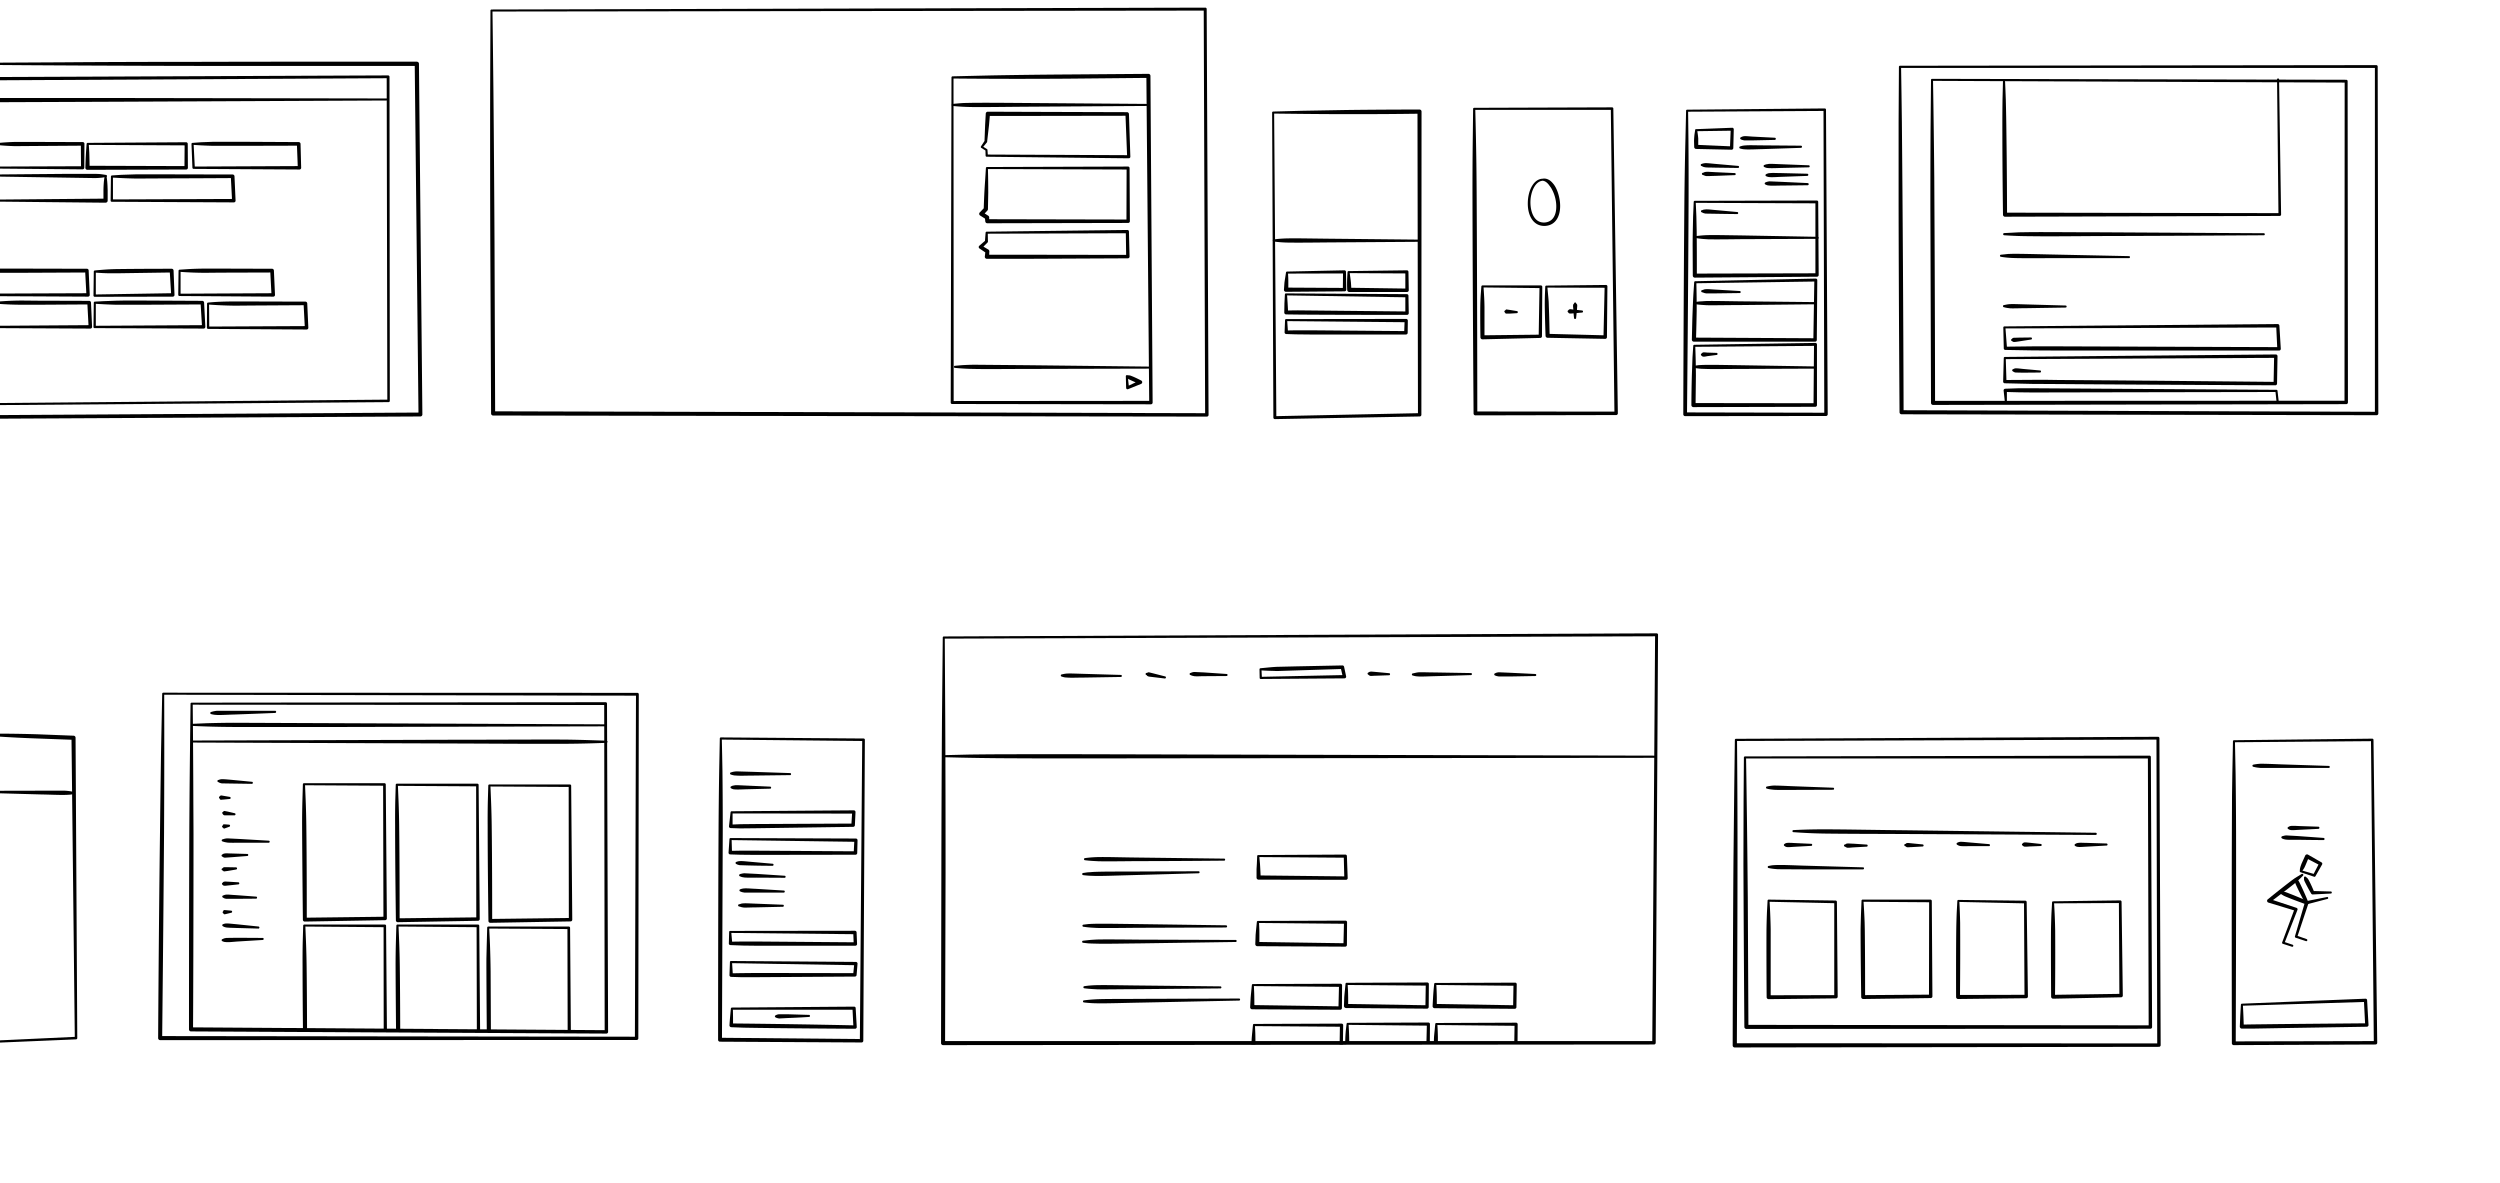 <svg viewBox="0 0 16046 7592" xmlns="http://www.w3.org/2000/svg" fill-rule="evenodd" clip-rule="evenodd" stroke-linejoin="round" stroke-miterlimit="2"><path d="M-135 2601l2629-20a8 8 0 008-8l-2-2080a9 9 0 00-9-9l-2652 11a10 10 0 00-10 11l13 2171a11 11 0 0012 11l2845-15a13 13 0 0012-13l-22-2251c0-7-6-13-14-13 0 0-711-1-1422 1-303 0-606 1-854 3l-569 3a7 7 0 000 13 218035 218035 0 001423 7h1409l24 2225-2821 17v-64zm0-13l2621-23-4-2063-2632 14 14 2072z"/><path d="M-285 649a6735 6735 0 00278 7l749-3 1749-8a7 7 0 000-13l-1749-3H-7a8120 8120 0 00-178 3 6710 6710 0 00-100 4 7 7 0 000 13zm270 282a1338 1338 0 0083 6l26 1 131-1 294-2 1 132-543 2a7 7 0 000 13l553 5a11 11 0 0011-10l1-154a11 11 0 00-12-11l-305-1H94a1587 1587 0 00-109 7 7 7 0 000 13zm578-14a7 7 0 00-7 6l-4 56-2 37-2 61a13 13 0 0014 13l633-2c6 0 11-5 11-11l-1-154c0-5-5-10-10-10l-632 4zm7 13l615 3-1 133-609-2a3322 3322 0 00-1-48 1820 1820 0 00-1-37 2718 2718 0 00-3-49zm666-13a7 7 0 00-7 7l6 153a8 8 0 008 7l679 4a11 11 0 0011-11l-4-154a12 12 0 00-12-11l-381-2h-164l-81 3-55 4zm7 13l48 3a2593 2593 0 0081 3h164l370-1 5 131-661 3-7-139zm-524 196a7 7 0 00-7 7l-2 155a7 7 0 008 7l783 4a11 11 0 0011-12l-7-156a12 12 0 00-12-11l-434-1H873l-93 3-62 4zm6 14l56 3a3292 3292 0 0093 3l185-1a122464 122464 0 00423-2l7 134-764 3v-140zm-942 591a7 7 0 00-7 7l-1 155a7 7 0 007 7l783 4a11 11 0 0011-12l-7-156c0-6-5-11-11-11l-434-1H-62a3296 3296 0 00-93 3l-62 4zm6 14a3327 3327 0 00149 6h186l423-2 7 133-764 3v-140zm819-9a7 7 0 00-6 6l-2 155a8 8 0 008 8l501-1a11 11 0 0011-12l-6-156a12 12 0 00-12-11s-200 0-346 2a1362 1362 0 00-103 5 1381 1381 0 00-45 4zm7 14a1651 1651 0 0082 4h59l334-5 8 133-483 8v-141zm537-19a7 7 0 00-6 7l-2 155a8 8 0 008 7l602 4a11 11 0 0011-12l-7-156a12 12 0 00-12-11l-332-1h-100a2110 2110 0 00-102 3l-60 4zm7 14a2253 2253 0 00155 6l100-1 321-1 7 133-583 3v-140zM-22 1936a7 7 0 00-6 7l-2 155a8 8 0 008 8l602 3a11 11 0 0011-11l-7-156a12 12 0 00-12-11l-332-1-100-1a2111 2111 0 00-102 3l-60 4zm7 14a2257 2257 0 00155 6h100l321-2 7 133-583 4v-141zm623-14a7 7 0 00-6 7l-2 155a7 7 0 008 8l699 3a11 11 0 0011-11l-8-156a12 12 0 00-11-11l-387-2H796l-50 1-82 3-56 3zm7 14a3111 3111 0 00132 6h165l376-2 8 133-681 4v-141zm721-8a7 7 0 00-7 6l-1 155a8 8 0 007 8l633 4a11 11 0 0011-12l-7-156a12 12 0 00-12-11l-349-1h-105a2055 2055 0 00-120 3 1607 1607 0 00-50 4zm6 13a2691 2691 0 00119 6l45 1 105-1 338-2 7 134-613 3-1-141zM6113 490a7 7 0 00-6 7l-5 2087a9 9 0 0010 9l1275 2a11 11 0 0011-11l-14-2097a13 13 0 00-13-13l-528 4a42163 42163 0 00-478 6l-252 6zm7 14a42880 42880 0 00723 1l515-5 18 2073-1255 1-1-2071z"/><path d="M6113 680a1417 1417 0 00126 7c86 1 208-1 340-2l793-5a7 7 0 000-13l-793-6c-132-1-254-2-340-1l-50 1a1147 1147 0 00-31 2l-45 4a7 7 0 000 13zm183 260a7 7 0 002 9l27 17 1 33a7 7 0 007 7l912 10a10 10 0 0010-11l-9-274c-1-6-6-11-12-11l-625-2-269-1a13 13 0 00-13 13l-4 71-4 104-23 35zm15 2l24-29a9 9 0 001-5l12-106 5-58h256l615-1 10 253-894-4-2-30a7 7 0 00-3-5l-24-15zM671 1132l-4 31a704 704 0 00-3 59v53l-686 6a7 7 0 000 13l699 7c8 0 14-6 14-13v-66l-1-28a690 690 0 00-2-31 655 655 0 00-4-31 7 7 0 00-13 0z"/><path d="M682 1123l-26-4a376 376 0 00-17-2 549 549 0 00-29-1H416l-453 4a7 7 0 000 13l453 7 194 3a547 547 0 0046-3l26-4a7 7 0 000-13zm5653-51a7 7 0 00-7 6l-5 79a5765 5765 0 00-5 80 6949 6949 0 00-4 100l-25 26a13 13 0 003 21l30 19 2 18a13 13 0 0013 12l904-2a11 11 0 0011-11l-2-342a10 10 0 00-9-9l-906 3zm6 13l890 3-1 321-881-2v-13a13 13 0 00-7-10l-22-14 17-18a14 14 0 004-9l2-106a6439 6439 0 00-2-152zm-8 402a7 7 0 00-7 6l-4 53-36 31a11 11 0 001 18l37 25-3 27a13 13 0 0014 14h271l633-3a11 11 0 0011-11l-4-161a10 10 0 00-10-10l-903 11zm7 13l886-3 2 139-622-1h-257l1-21a13 13 0 00-6-12l-32-19 26-26a9 9 0 003-6l-1-51zm-213 861a1381 1381 0 00125 7c86 2 207 0 338 0l790-2a7 7 0 000-13l-789-9-339-3a1642 1642 0 00-80 3l-45 4a7 7 0 000 13zm1108 47a7 7 0 00-9 7l2 75a9 9 0 0012 8l84-34a12 12 0 000-22s-34-18-60-28a82 82 0 00-11-4 59 59 0 00-9-1l-9-1zm5 23l3 2 10 5a607 607 0 0036 16l-44 21-5-44z"/><path d="M3155 61a7 7 0 00-7 6l-2 518a195642 195642 0 001 982l5 1087a13 13 0 0013 13l4581 7a11 11 0 0011-11L7745 59a9 9 0 00-9-10L3155 61zm6 13l4565-6 9 2584-4557-12-4-1073a197379 197379 0 00-7-982 185220 185220 0 00-6-511zm5010 642a7 7 0 00-6 6l8 1959a10 10 0 0010 9l930-17a11 11 0 0010-11l1-1946a13 13 0 00-13-13s-235 0-470 3l-282 5-188 5zm7 13l181 2a29921 29921 0 00739-1l3 1922-909 19-14-1942z"/><path d="M8260 1743a7 7 0 00-6 6l-5 33a787 787 0 00-5 33l-3 43a13 13 0 0014 15l375-3a11 11 0 0011-11l-2-114a10 10 0 00-10-10l-369 8zm7 13l353-1-1 93-350-2v-30a771 771 0 00-2-60zm389-16a7 7 0 00-7 7l-2 34a819 819 0 000 80 13 13 0 0013 13h371a11 11 0 0011-11l-2-118a10 10 0 00-10-10l-374 5zm8 13l356 2v97l-347-5-2-32a806 806 0 00-4-34l-4-28zm-490-203a772 772 0 0094 7c64 1 155 0 253-1l591-4a7 7 0 000-14l-590-6c-99-1-190-3-254-2a921 921 0 00-60 3 771 771 0 00-34 4 7 7 0 000 13zm80 333a7 7 0 00-7 6l-3 58-1 59a12 12 0 0012 12l78 1c196 2 698 2 698 2a11 11 0 0011-11l-2-112a10 10 0 00-10-10l-776-5zm7 13l759 12v91l-687-7a4199 4199 0 00-66 1 3364 3364 0 00-6-97zm-7 152a7 7 0 00-6 6l-3 79a11 11 0 0011 11l61 2 93 1h614a11 11 0 0011-11l1-78a11 11 0 00-10-11l-771 1zm8 13l753 7-2 57-603-5h-92l-52 1-4-60zM9462 692a7 7 0 00-7 6l-2 176a27497 27497 0 00-2 411c1 576 7 1369 7 1369a12 12 0 0012 12l903-2a11 11 0 0011-11l-29-1956a8 8 0 00-8-8l-885 3zm7 13h870l23 1937-880-1c0-101-1-822-4-1356a34341 34341 0 00-2-235 28080 28080 0 00-7-345z"/><path d="M9901 1147c-27 1-50 18-66 44-19 30-29 73-29 114-1 77 35 149 112 145 77-5 103-80 94-156-5-40-18-82-39-110-7-9-15-18-23-24a73 73 0 00-18-10 57 57 0 00-31-3zm1 13c8 1 15 4 22 9a88 88 0 0117 17l14 19a239 239 0 0132 92c8 62-8 125-71 131-64 5-91-58-93-123-1-38 8-78 25-106 13-22 31-37 54-39zm-387 672a7 7 0 00-7 6l-4 53a1515 1515 0 00-3 78c-1 91 1 196 1 196a13 13 0 0013 13l372-9a11 11 0 0010-10l2-318a9 9 0 00-9-9h-375zm7 13l359 4-5 299-348 4v-183a1515 1515 0 00-3-78 2265 2265 0 00-3-46zm403-12a7 7 0 00-7 7l-2 51a1918 1918 0 00-1 75 9182 9182 0 005 190 13 13 0 0013 12l370 7a11 11 0 0011-11l3-326a9 9 0 00-9-9l-383 4zm7 13l367 1-7 305-346-9c-1-30-2-108-5-177a1212 1212 0 00-1-31 1886 1886 0 00-4-45l-4-44z"/><path d="M9660 2006s-1 1 4 6a7 7 0 003 1h21l49-3a7 7 0 001-13l-49-8-21-3a7 7 0 00-3 2l-5 5a7 7 0 000 13zm406-1s-1 2 5 6a9 9 0 004 1c6 1 15 0 24-1l57-5a7 7 0 000-13l-57-6c-9-1-18-3-24-2a9 9 0 00-4 2c-5 3-5 5-5 5a7 7 0 000 13z"/><path d="M10103 1949s-1-1-5 5a9 9 0 00-1 4c-1 6 0 15 1 25 1 27 5 60 5 60a7 7 0 0013 0l6-59c0-10 2-20 1-26a9 9 0 00-1-4c-4-6-5-5-5-5a7 7 0 00-14-1zm725-1245a7 7 0 00-6 6l-4 176a27496 27496 0 00-7 409c-5 574-7 1364-7 1364a12 12 0 0012 12l904-1a11 11 0 0011-11l-11-1955a8 8 0 00-8-8l-884 8zm7 13l869-5 5 1937-881-2c1-102 8-820 10-1352a34234 34234 0 00-1-409l-2-169z"/><path d="M10877 1289a7 7 0 00-6 6l-4 95-2 95a6538 6538 0 00-1 85l1 199a13 13 0 0013 13l785-6a11 11 0 0010-11l-3-469a9 9 0 00-9-9l-784 2zm7 13l768 3v449l-761 2a23332 23332 0 00-1-271l-2-95a6084 6084 0 00-4-88z"/><path d="M10924 1363a49 49 0 0014 6l9 2 61 1a13578 13578 0 00144 2 7 7 0 000-13l-143-13c-24-2-46-5-61-4l-9 1a41 41 0 00-6 1l-8 3a7 7 0 00-1 14zm-38 165a534 534 0 0047 6l31 2c54 1 129 0 211-1l493-2a7 7 0 000-13l-492-9c-82-1-158-3-211-2a663 663 0 00-50 3l-29 3a7 7 0 000 13zm-5 277a7 7 0 00-7 6l-5 74a6265 6265 0 00-5 110l-2 56-3 129a13 13 0 0013 13h778a11 11 0 0011-11l3-384a10 10 0 00-10-10l-773 17zm7 13l757-11-6 364-753-4a12989 12989 0 004-171 6364 6364 0 00-2-178z"/><path d="M10878 1952a525 525 0 0046 5l31 2c53 1 128-1 209-1l488-5a7 7 0 000-14l-488-5c-81-1-156-3-209-2a637 637 0 00-31 2 437 437 0 00-18 1 527 527 0 00-28 4 7 7 0 000 13zm48-76l9 3a46 46 0 005 2l10 2h65l153-2a7 7 0 000-13l-152-9c-25-1-49-4-65-3a64 64 0 00-10 1 46 46 0 00-6 2l-9 3a7 7 0 000 14zm-52 337a7 7 0 00-6 6l-5 76-4 115a8620 8620 0 00-3 190 13 13 0 0013 13l782-2a11 11 0 0011-11v-390a10 10 0 00-9-9l-779 12zm7 13l762-6-3 368-757-1 2-177a5278 5278 0 00-4-184z"/><path d="M10872 2361a531 531 0 0047 6l31 1c53 2 129 0 211 0l491-2a7 7 0 000-14l-491-8c-82-1-157-3-211-2a659 659 0 00-50 2l-28 4a7 7 0 000 13zm50-78s0 2 6 5a10 10 0 004 1c7 1 16-1 26-3l62-8a7 7 0 00-1-13l-62-2c-10-1-20-2-26-1l-4 2c-6 4-6 6-6 6a7 7 0 001 13zm-36-1454h-2l-1 1h-1v1h-1v1h-1v4l-4 26a488 488 0 00-3 43l1 38a13 13 0 0012 13l228 5a11 11 0 0011-10l3-121a10 10 0 00-10-10l-232 9zm8 13a494 494 0 016 47v41l204 9 4-100-214 3zm279 52a44 44 0 0013 5l9 2h59l137-3a7 7 0 000-14l-137-7c-23-1-44-4-58-3a51 51 0 00-22 7 7 7 0 00-1 13zm-5 59a136 136 0 0024 5l15 1c27 1 65-1 106-2l246-8a7 7 0 000-14l-246-2c-41 0-79-2-106 0a164 164 0 00-25 3l-14 4a7 7 0 000 13zm-245 113a51 51 0 0013 6l10 2c16 2 38 1 63 2l148 2a7 7 0 001-13l-148-13c-24-2-47-5-63-5a60 60 0 00-9 1l-6 1a51 51 0 00-9 3 7 7 0 000 14zm7 57l8 3a46 46 0 0013 4c14 1 34-1 55-1l130-5a7 7 0 000-13l-129-6c-22-1-42-3-56-2l-8 1a34 34 0 00-5 2l-7 3a7 7 0 00-1 14zm394-51a76 76 0 0017 6l12 1c19 1 47 0 77-1l181-4a7 7 0 000-13l-180-7c-30-1-58-3-78-2l-11 2a63 63 0 00-7 1l-11 4a7 7 0 000 13zm12 59a65 65 0 0015 5l11 1c18 1 44-1 71-2l167-6a7 7 0 00-1-14l-166-4c-28 0-53-2-71 0a75 75 0 00-11 1 54 54 0 00-6 2c-7 2-9 4-9 4a7 7 0 000 13zm-5 53a66 66 0 0016 6l11 1c18 2 44 0 73 0l171-2a7 7 0 000-14l-171-8-73-3a81 81 0 00-27 7 7 7 0 000 13zm864-762a7 7 0 00-7 7l-2 355v532c1 617 6 1330 6 1330a13 13 0 0013 13l3049 6a11 11 0 0011-11l-4-2227a9 9 0 00-9-9l-3057 4zm7 14h3041v2207l-3025-10a292991 292991 0 00-11-1849 77796 77796 0 00-5-348z"/><path d="M12401 506a7 7 0 00-7 6l-3 332a86682 86682 0 00-1 498l4 1244a13 13 0 0013 13l2652-5c6 0 11-5 11-11l-2-2062c0-5-4-9-9-9l-2658-6zm6 13l2642 11-1 2042-2628 1c0-95-1-701-4-1231l-1-199a86715 86715 0 00-8-624z"/><path d="M12856 514l-3 124a13677 13677 0 00-1 221c0 241 4 519 4 519a13 13 0 0013 13l1763-5a9 9 0 009-9l-13-869a7 7 0 00-13 0l9 860-1742-3c0-57-1-296-4-506a12876 12876 0 00-4-221 11399 11399 0 00-5-124 7 7 0 00-13 0zm8 996a2424 2424 0 00167 6c114 2 275 0 450-1 475-1 1051-5 1051-5a7 7 0 000-13l-1051-6c-175 0-336-2-450-1l-67 1a2008 2008 0 00-40 2l-60 3a7 7 0 000 14zm-23 138a601 601 0 0082 8c57 2 137 1 223 1h520a7 7 0 001-13l-521-11c-86-2-166-4-223-4l-33 1a497 497 0 00-19 2l-30 3a7 7 0 000 13zm22 324a140 140 0 0024 5l16 2c27 1 65-1 107-1l250-4a7 7 0 000-13l-250-7c-41-1-80-3-107-2a169 169 0 00-25 3l-15 3a7 7 0 000 14zm2 123a7 7 0 00-7 7l3 134a10 10 0 0011 10l175 3 176 1h1405a11 11 0 0011-12l-9-148a11 11 0 00-10-10l-1755 15zm7 13l1738-6 6 126-1393-5h-176l-166 2-9-117z"/><path d="M12913 2189l5 3a18 18 0 008 3c9 0 21-2 34-4l78-12a7 7 0 00-1-13l-79 1-34 1a19 19 0 00-8 4l-4 4a7 7 0 001 13zm-45 102a7 7 0 00-7 7l-4 152c0 5 5 10 11 10l173 4 174 1c507 4 1389 8 1389 8a11 11 0 0011-11l3-176a11 11 0 00-11-11l-1739 16zm6 14l1722-8-3 154c-102-1-904-9-1378-12-65-1-124-2-174-1l-163 1-4-134z"/><path d="M12919 2383l6 4a35 35 0 0012 4l47 1 111-1a7 7 0 001-13l-111-10c-18-2-35-4-47-4a35 35 0 00-12 3l-6 3a7 7 0 00-1 13zm-38 196v-63l76 2 87 1 470-1 1091-2 7 65a7 7 0 0014-2l-8-71a7 7 0 00-7-6l-1097-7-470-3h-87l-87 3a11 11 0 00-10 11l8 74a7 7 0 0013-1zM-75 4723a8091 8091 0 00218 13 8796 8796 0 0099 4l217 8 21 1907-536 25a7 7 0 001 14l544-23a8 8 0 007-8l-11-1928a13 13 0 00-13-13l-229-9a8867 8867 0 00-208-4H-75a7 7 0 000 14z"/><path d="M475 5083l-21-4a353 353 0 00-37-4H261a87416 87416 0 00-364 1 7 7 0 000 13l364 10c61 1 117 4 156 3a346 346 0 0023-1 244 244 0 0014-1l21-4a7 7 0 000-13zm573-637a7 7 0 00-7 7l-7 353a105607 105607 0 00-7 531c-8 615-12 1326-12 1326a13 13 0 0013 13l3058-1c6 0 11-4 11-10l3-2209a9 9 0 00-9-9l-3043-1zm6 13l3028 6-7 2189-3034-4c1-100 8-747 12-1313a105495 105495 0 001-878z"/><path d="M1230 4510a7 7 0 00-7 6l-4 335a90260 90260 0 00-4 502c-2 582-2 1254-2 1254a13 13 0 0013 13l2666 14a11 11 0 0011-11l-7-2107a9 9 0 00-9-9l-2657 3zm7 13l2641 2 3 2087-2642-18c1-96 3-707 3-1241l-1-201a88549 88549 0 00-4-629z"/><path d="M1230 4659a6174 6174 0 00265 7h718l1675-4a7 7 0 000-13l-1675-7-717-3a7446 7446 0 00-171 3l-95 4a7 7 0 000 13zm2663 95l-96-3a7533 7533 0 00-170-4c-181-1-438 1-717 1l-1673 5a7 7 0 000 13l1673 6c279 1 536 3 717 2a7512 7512 0 00170-3l95-3a7 7 0 000-14zm-1942 273a7 7 0 00-7 6l-3 105a5877 5877 0 00-2 156c1 256 5 609 5 609a12 12 0 0013 12l515-9c6 0 11-5 11-11l-7-860a8 8 0 00-9-8h-516zm7 13l501 3 2 841-492 6c0-65 0-368-3-596a5877 5877 0 00-4-156l-4-98zm589-10a7 7 0 00-7 7l-3 104a5877 5877 0 00-1 157c0 256 5 608 5 608a12 12 0 0012 13l515-9c6 0 11-5 11-11l-7-861a8 8 0 00-8-8h-517zm7 14l502 3 1 841-492 6c0-65 0-369-3-596a5877 5877 0 00-4-157l-4-97zm587-9a7 7 0 00-7 7l-3 104a5877 5877 0 00-1 156c0 256 5 609 5 609a12 12 0 0012 12l515-9c6 0 11-5 11-11l-7-860a8 8 0 00-8-8h-517zm7 13l502 3 1 841-492 6c0-65 0-368-3-596a5877 5877 0 00-4-156l-4-98z"/><clipPath id="a"><path d="M3106 5849h598v767h-598z"/></clipPath><g clip-path="url(#a)"><path d="M3134 5947a7 7 0 00-7 7l-3 112-2 85a6770 6770 0 000 84c1 277 5 658 5 658a12 12 0 0013 12l515-9a11 11 0 0011-11l-7-930a8 8 0 00-9-8h-516zm7 13l501 3 2 911-492 6-3-645a7016 7016 0 00-4-169 9646 9646 0 00-5-106z"/></g><clipPath id="b"><path d="M2504 5877h603v738h-603z"/></clipPath><g clip-path="url(#b)"><path d="M2551 5934a7 7 0 00-7 7l-3 104a5877 5877 0 00-2 157c1 256 5 608 5 608a12 12 0 0013 12l515-9c6 0 11-5 11-11l-7-860a8 8 0 00-9-8h-516zm7 13l501 4 2 841-492 6c0-65 0-369-3-596a5877 5877 0 00-4-157l-4-98z"/></g><clipPath id="c"><path d="M1909 5915h604v700h-604z"/></clipPath><g clip-path="url(#c)"><path d="M1953 5934a7 7 0 00-7 7l-3 104a5877 5877 0 00-1 157c0 256 5 608 5 608a12 12 0 0012 12l515-9c6 0 11-5 11-11l-7-860a8 8 0 00-8-8h-517zm7 13l502 4 1 841-492 6c0-65 0-369-3-596a5877 5877 0 00-4-157l-4-98z"/></g><path d="M1402 5020a45 45 0 0013 6l8 2 59 1 136 2a7 7 0 001-13l-136-13c-23-2-43-4-58-4a51 51 0 00-9 1l-5 1-8 3a7 7 0 00-1 14zm8 105s-2 1 3 6a5 5 0 003 2c4 1 11-1 18-1l42-4a7 7 0 000-13l-41-7c-7-1-13-3-18-2a5 5 0 00-2 1c-6 4-5 5-5 5a7 7 0 000 13zm20 99s-1 1 4 6l3 2c5 2 13 1 21 1h48a7 7 0 002-13l-47-11-21-4-3 1c-6 4-5 5-5 5a7 7 0 00-2 13zm-1 75a7 7 0 002 13l4 5 2 1c3 1 7-2 11-3l25-9a7 7 0 00-2-13l-27-2c-4 0-8-1-11 1l-1 1-3 6zm1 102a81 81 0 0018 5l11 2c21 2 49 1 80 1h187a7 7 0 001-13l-187-11-80-4a95 95 0 00-30 6 7 7 0 000 14zm-3 97l6 4a30 30 0 0010 3l44-3 102-8a7 7 0 000-13l-103-3c-17 0-32-2-44 0a30 30 0 00-10 3l-6 4a7 7 0 001 13zm3 89l5 5a8 8 0 004 1l23-3 53-9a7 7 0 00-1-14l-54-1h-23a8 8 0 00-3 2c-6 4-5 5-5 5a7 7 0 001 14zm-1 92s0 2 6 5l4 1c7 1 17-1 28-2a2788 2788 0 0065-7 7 7 0 00-1-13l-65-4c-10 0-20-2-27 0a11 11 0 00-4 1c-6 4-6 6-6 6a7 7 0 000 13zm2 82l7 4a37 37 0 005 2l9 2h58l135-1a7 7 0 001-13l-135-10c-23-1-44-4-58-3a50 50 0 00-14 3l-8 3a7 7 0 000 13zm3 101s-2 0 3 5l2 1c4 1 9-1 14-2l33-8a7 7 0 00-1-13l-33-3c-6 0-11-2-15 0l-2 1c-4 6-2 6-2 6a7 7 0 001 13zm-3 83a49 49 0 0013 6l9 2c16 2 38 2 62 3l145 4a7 7 0 001-13l-144-15c-24-2-47-5-62-5a58 58 0 00-15 2l-9 3a7 7 0 000 13zm-4 96l10 4a53 53 0 006 1l11 1c18 1 43-2 70-4l164-10a7 7 0 000-13l-165-1-70 1-11 2a53 53 0 00-6 2l-9 4a7 7 0 000 13zm-73-1458a150 150 0 0025 5l16 1c28 1 68-2 111-3a44472 44472 0 00260-10 7 7 0 00-1-14h-370a181 181 0 00-17 2l-10 2-14 4a7 7 0 000 13zm3336 388a131 131 0 0023 6l15 1c26 2 63 0 103 0l242-3a7 7 0 000-13l-241-8-104-3a160 160 0 00-24 3l-14 4a7 7 0 000 13zm3 89a59 59 0 0015 6l10 1c17 1 41 0 68-1l159-4a7 7 0 000-13l-159-7c-26-1-51-3-68-2l-10 2a50 50 0 00-6 1l-9 4a7 7 0 000 13zm3 147a7 7 0 00-7 7l-6 53-4 36a11 11 0 0012 12l62 2 95-1 628-9a11 11 0 0011-10l4-85a11 11 0 00-11-11l-784 6zm6 14l767 1-4 64-618 3-94 1-51 2v-71zm-13 158a7 7 0 00-7 7l-6 87a11 11 0 0011 11l65 2 96 1 643-1a11 11 0 0011-11l2-82a11 11 0 00-10-11l-805-3zm7 13l787 11-3 61-632-4h-96l-54 1-2-69zm29 153a52 52 0 0014 6 60 60 0 009 2 5903 5903 0 00212 4 7 7 0 001-13l-148-13c-24-2-47-5-63-4a60 60 0 00-15 2l-9 3a7 7 0 00-1 13zm23 79l10 4a64 64 0 007 2l12 2c19 2 48 1 78 1l183 1a7 7 0 000-13l-182-12-78-4a91 91 0 00-19 3c-7 1-10 3-10 3a7 7 0 00-1 13zm2 97a73 73 0 0017 6l11 2h254a7 7 0 001-13l-178-11c-29-1-57-4-76-3a86 86 0 00-28 6 7 7 0 00-1 13zm-6 97l11 3a61 61 0 006 2l12 2c19 1 46-1 76-1l177-4a7 7 0 001-13l-178-7c-30-1-57-3-76-2l-11 1a61 61 0 00-7 2l-10 3a7 7 0 00-1 14zm-57 157a7 7 0 00-7 6l-2 75c0 6 5 10 11 10l80 3 80 1h641a11 11 0 0011-11l-3-74a11 11 0 00-10-11l-801 1zm7 13l783 8 2 52-630-5h-80l-70 1-5-56zm-2 180a7 7 0 00-7 7l-3 84a11 11 0 0011 11l63 2h96l635-4a11 11 0 0011-10l6-73a11 11 0 00-11-11l-801-6zm7 14l783 13-5 51-625-1-96 1-53 1-4-65zm-2 285a7 7 0 00-6 7l-6 64a2451 2451 0 00-3 43 12 12 0 0011 12l80 3c201 4 715 7 715 7a11 11 0 0011-11l-7-122c0-5-5-9-10-9l-785 6zm7 14h768l5 100a68907 68907 0 00-772-12 2590 2590 0 00-1-88z"/><path d="M4978 6530a45 45 0 0013 5l9 2 58-3c62-2 137-7 137-7a7 7 0 00-1-13l-136-4h-59a50 50 0 00-21 7 7 7 0 000 13z"/><path d="M4627 4733a7 7 0 00-7 7l-4 209a36124 36124 0 00-4 371c-3 570-3 1354-3 1354a12 12 0 0012 12l909 5a11 11 0 0011-11l10-1932a8 8 0 00-8-8l-916-7zm7 14l900 9-15 1913-885-8 5-1341a35144 35144 0 00-2-371 33080 33080 0 00-4-202zm1424-662a7 7 0 00-7 7l-5 521a198672 198672 0 00-4 989l-2 1093a13 13 0 0013 13l4563-4a11 11 0 0011-11l15-2618a9 9 0 00-9-10l-4575 20zm6 14l4559-15-18 2598H6066l3-1080a197831 197831 0 00-2-989l-3-514z"/><path d="M6056 4860a18173 18173 0 00458 7c311 2 754 0 1234 0l2880-3a7 7 0 000-14l-2880-7c-480-1-923-3-1234-2a22500 22500 0 00-293 2l-165 4a7 7 0 000 13zm2034-571a7 7 0 00-6 7l1 55a7 7 0 008 7l537-4a11 11 0 0010-13l-13-61a11 11 0 00-11-9l-295 6-126 3a1366 1366 0 00-63 5l-42 4zm7 14a1425 1425 0 0073 3l26 1 126-4 285-9 9 39-517 11-2-41zm-1284 39a132 132 0 0023 6l15 1c26 2 63 0 104 0l241-4a7 7 0 000-13l-241-7c-40-1-78-3-104-2a155 155 0 00-24 3l-14 3a7 7 0 000 13zm546-10l3 5 3 2 4 2c8 3 20 3 33 5l75 9a7 7 0 003-13l-74-19-32-8a17 17 0 00-8 2l-5 2a7 7 0 00-2 14zm283 1a51 51 0 0014 5l9 2c16 2 39 0 63 0l146-1a7 7 0 001-13l-146-10-63-3a59 59 0 00-23 6 7 7 0 00-1 14zm1140-3l5 4a21 21 0 008 4c9 1 23-1 37-1l85-3a7 7 0 001-13l-86-8c-14-1-27-3-36-2a21 21 0 00-9 3l-5 3a7 7 0 000 13zm287 6a125 125 0 0023 5l15 1c25 1 61-1 101-2a36382 36382 0 00235-7 7 7 0 000-13l-236-4c-39 0-75-2-100-1a150 150 0 00-24 4l-14 3a7 7 0 000 14zm526-1a63 63 0 0015 5l11 2h70l165-3a7 7 0 000-13l-164-8-71-3a73 73 0 00-17 3l-9 4a7 7 0 000 13zM6962 5521a700 700 0 0054 5l36 2c61 1 148 0 242-1 255 0 565-3 565-3a7 7 0 000-13l-565-7c-94-1-181-4-242-3a851 851 0 00-57 3 704 704 0 00-33 4 7 7 0 000 13zm-9 96a481 481 0 0045 4l30 1c50 1 122-2 200-4l467-13a7 7 0 000-13l-467 2c-78 0-150 0-201 2a585 585 0 00-29 2l-18 1-27 4a7 7 0 000 14zm-1 331a726 726 0 0055 6l36 2c63 1 152 0 248-1l578-2a7 7 0 000-14l-578-8c-96-1-185-3-248-2a915 915 0 00-58 2l-33 4a7 7 0 000 13zm-2 103l36 4a697 697 0 0023 1l40 1c67 1 162-1 265-2l619-9a7 7 0 000-13l-619-2c-103-1-198-2-266-1a1036 1036 0 00-62 4l-36 4a7 7 0 000 13zm8 292a670 670 0 0052 5l35 2c60 1 145-1 237-1l553-5a7 7 0 000-13l-553-6c-92-1-177-3-236-2a805 805 0 00-57 3 675 675 0 00-31 4 7 7 0 000 13zm-2 91a868 868 0 0060 5l40 1c68 0 165-3 270-5l629-13a7 7 0 000-13l-630 2c-105 1-202 0-270 2a1069 1069 0 00-64 4 874 874 0 00-36 4 7 7 0 001 13zm1120-946a7 7 0 00-7 7l-2 49-2 34v55a13 13 0 0013 13l561 1a11 11 0 0011-11l-5-141a10 10 0 00-10-10l-559 3zm7 13l542 4 3 120-537-6a2664 2664 0 00-4-75 2195 2195 0 00-4-43zm-9 410a7 7 0 00-7 6l-5 51a1471 1471 0 00-3 34l-2 57a13 13 0 0013 14l564 3a11 11 0 0011-10l1-147a10 10 0 00-10-10l-562 2zm7 13l545 5-3 125-540-8a2559 2559 0 000-77l-2-45zm-39 392a7 7 0 00-7 6l-5 51a1471 1471 0 00-3 34l-3 57a13 13 0 0014 14l564 3a11 11 0 0011-10l1-147a10 10 0 00-10-10l-563 2zm7 13l545 5-3 125-540-8a2559 2559 0 00-1-77l-2-45z"/><clipPath id="d"><path d="M8012 6541h638v163h-638z"/></clipPath><g clip-path="url(#d)"><path d="M8048 6572a7 7 0 00-6 7l-5 51a1471 1471 0 00-3 34l-3 56a13 13 0 0013 14l564 4a11 11 0 0011-11l2-146a10 10 0 00-10-11l-563 2zm7 14l545 4-2 126-540-8a2559 2559 0 00-1-78l-2-44z"/></g><path d="M8643 6308a7 7 0 00-7 7l-4 42a1529 1529 0 00-4 43l-2 56a14 14 0 0013 14l520 4a11 11 0 0011-11l1-146a10 10 0 00-10-11l-518 2zm7 14l501 4-2 126-496-8a1776 1776 0 00-1-86l-2-36z"/><clipPath id="e"><path d="M8618 6538h571v155h-571z"/></clipPath><g clip-path="url(#e)"><path d="M8650 6565a7 7 0 00-7 6l-5 43a1529 1529 0 00-3 42l-2 57a14 14 0 0013 14l520 3a11 11 0 0011-11l1-146a10 10 0 00-10-10l-519 2zm7 13l501 5-3 125-495-8a1776 1776 0 00-2-86l-2-36z"/></g><path d="M9212 6309a7 7 0 00-7 7l-4 42a1488 1488 0 00-3 43l-3 56a13 13 0 0013 14l514 4a11 11 0 0011-11l2-147a10 10 0 00-10-10l-513 2zm7 13l495 5-2 125-490-8v-43a1763 1763 0 00-3-79z"/><clipPath id="f"><path d="M9194 6527h566v160h-566z"/></clipPath><g clip-path="url(#f)"><path d="M9219 6566a7 7 0 00-7 6l-4 43a1488 1488 0 00-4 42l-2 57a13 13 0 0013 13l514 4a11 11 0 0011-11l1-146a10 10 0 00-10-10l-512 2zm7 13l495 5-2 125-490-8v-43a1763 1763 0 00-3-79z"/></g><path d="M11142 4742a7 7 0 00-7 7l-4 314-5 470c-4 546-5 1176-5 1176a13 13 0 0014 14l2722-4a11 11 0 0011-11l-8-1970a9 9 0 00-10-9l-2708 13zm7 14l2692-9 5 1950-2698-1c0-93 4-663 4-1163a83257 83257 0 00-3-777z"/><path d="M11200 4855a7 7 0 00-7 6l-2 277-1 415a332772 332772 0 006 1038 13 13 0 0013 13l2593-1a11 11 0 0011-11l-8-1733a9 9 0 00-10-9l-2595 5zm7 13h2579l5 1713-2569-3-4-817-2-208a87493 87493 0 00-5-415 54018 54018 0 00-4-270z"/><path d="M11342 5062a163 163 0 0026 5l17 2c29 2 70 1 114 1l268-1a7 7 0 001-13l-268-10c-45-2-86-4-115-4a193 193 0 00-27 3 162 162 0 00-16 3 7 7 0 000 14zm8 509a319 319 0 0037 6l24 2 165 1h383a7 7 0 001-13l-384-11c-64-2-123-5-164-4a407 407 0 00-39 2l-22 4a7 7 0 00-1 13zm1 203a7 7 0 00-6 7l-4 74a4228 4228 0 00-3 112c-1 182 1 434 1 434a13 13 0 0013 12l432-5a11 11 0 0011-11l-5-609a9 9 0 00-8-8l-431-6zm7 14l415 9v590l-408 1v-421a2573 2573 0 00-1-45 4363 4363 0 00-6-134zm596-14a7 7 0 00-6 7l-3 74a4265 4265 0 00-2 67 2524 2524 0 00-1 45c0 182 4 433 4 433a13 13 0 0013 12l433-6c6 0 11-5 11-11l-4-613a9 9 0 00-8-8h-437zm7 14l421 3-1 593-410 3c0-53 0-262-2-420l-1-45a4386 4386 0 00-7-134zm608-12a7 7 0 00-6 7l-4 74a4207 4207 0 00-3 111c-2 181-1 431-1 431a13 13 0 0013 13l437-5a11 11 0 0011-11l-8-607a9 9 0 00-8-8l-431-5zm7 13l415 9 3 587-414 1a29337 29337 0 001-463 4342 4342 0 00-5-134zm601-4a7 7 0 00-6 7l-4 72a4222 4222 0 00-3 109c-1 179 1 425 1 425a13 13 0 0013 12l436-9c6 0 11-5 11-11l-8-602a9 9 0 00-8-9l-432 6zm7 13l416-2 3 583-413 6c1-53 2-257 1-412l-1-43a4211 4211 0 00-6-132zm-1675-457a3313 3313 0 00194 9c132 2 320 2 524 3l1224 6a7 7 0 000-14l-1223-16c-204-2-392-6-525-6a3984 3984 0 00-124 2 3291 3291 0 00-70 3 7 7 0 000 13zm-55 89l6 4a33 33 0 0011 3c12 1 29-1 47-2l109-6a7 7 0 000-13l-109-5c-18-1-35-2-47-1a33 33 0 00-11 3c-5 2-6 4-6 4a7 7 0 000 13zm388 4l5 3 4 2a22 22 0 005 2c10 1 24-1 38-2l89-5a7 7 0 000-13l-89-6c-14 0-28-2-37-1l-6 1a18 18 0 00-3 2l-5 3a7 7 0 00-1 14zm387-3l4 3 3 2 4 2c8 1 19-1 31-1l71-4a7 7 0 000-13l-71-7c-11-1-22-3-30-2l-5 1a13 13 0 00-2 2l-4 3a7 7 0 00-1 14zm333-9l7 4a46 46 0 0013 4c14 2 34 1 56 1h130a7 7 0 000-13l-129-11c-22-2-41-4-55-4a46 46 0 00-21 6 7 7 0 00-1 13zm420 5l4 4 3 1 4 2c8 1 20 0 32-1l75-3a7 7 0 000-13l-74-8c-13-1-24-3-32-2a16 16 0 00-8 3l-4 4a7 7 0 000 13zm338 3a39 39 0 0012 5l8 1c14 1 34-1 55-2l128-7a7 7 0 00-1-13l-127-4c-22 0-41-2-55 0a45 45 0 00-13 3 40 40 0 00-7 4 7 7 0 000 13zm1018-679a7 7 0 00-6 6l-4 210-2 139-1 233c-2 571 0 1357 0 1357a12 12 0 0013 12l909-4a11 11 0 0011-11l-24-1944a8 8 0 00-8-8l-888 10zm7 13l873-7 18 1925-886 2c0-102 3-816 2-1345a35447 35447 0 00-3-372l-4-203z"/><path d="M14461 4921a212 212 0 0030 6l19 2h439a7 7 0 000-13l-307-10c-51-2-98-4-131-4a253 253 0 00-32 3 211 211 0 00-17 3 7 7 0 00-1 13zm226 400l7 4a41 41 0 0013 3c13 1 31-1 52-2l121-6a7 7 0 000-14l-122-4c-20-1-39-2-52-1a41 41 0 00-12 3l-7 4a7 7 0 000 13zm-41 60a66 66 0 0016 6 77 77 0 0011 2c18 2 44 1 72 1a18619 18619 0 00168 2 7 7 0 000-14l-167-12-72-4a77 77 0 00-17 3c-7 1-10 3-10 3a7 7 0 000 13zm128 228l-21 13a456 456 0 00-21 13 652 652 0 00-27 19 6609 6609 0 00-149 118 12 12 0 003 21l165 50-76 205a7 7 0 005 10l59 19a7 7 0 004-13l-51-17 81-207a10 10 0 00-6-13l-151-50c29-22 88-66 133-102a652 652 0 0025-21 456 456 0 0018-17l17-17a7 7 0 00-8-11z"/><path d="M14632 5732a192 192 0 0028 18 301 301 0 0021 9c38 16 89 34 110 42l-61 208a8 8 0 005 10l67 22a7 7 0 004-13l-59-21 70-210a12 12 0 00-7-14s-69-30-119-49a301 301 0 00-21-8 196 196 0 00-33-6 7 7 0 00-5 12z"/><path d="M14728 5644l1 11a80 80 0 007 23c20 45 60 120 60 120a11 11 0 0012 6l133-35a7 7 0 00-3-12l-126 25c-8-21-34-80-52-116a111 111 0 00-6-11 79 79 0 00-7-9l-7-7a7 7 0 00-12 5z"/><path d="M14788 5634v10a42 42 0 004 13 959 959 0 0042 78 11 11 0 0010 6l118-6a7 7 0 000-13l-111-3c-6-14-22-52-35-74a42 42 0 00-9-11l-7-6a7 7 0 00-12 6zm-27-45a7 7 0 004 9l87 29c4 2 8 0 10-4l42-74c3-5 1-12-4-14l-87-50a13 13 0 00-17 6l-24 53-5 14a154 154 0 00-5 19l-1 12zm17-1l3-4a154 154 0 0010-16l6-13a1728 1728 0 0017-41l67 35-31 60-72-21zm-389 854a7 7 0 00-6 6l-4 71-3 70a13 13 0 0013 13h72l169-3 561-9a11 11 0 0011-12l-9-159a10 10 0 00-10-9l-794 32zm7 13l777-24 7 137a424093 424093 0 00-551 5l-168 2-60 1a3783 3783 0 00-5-121z"/></svg>